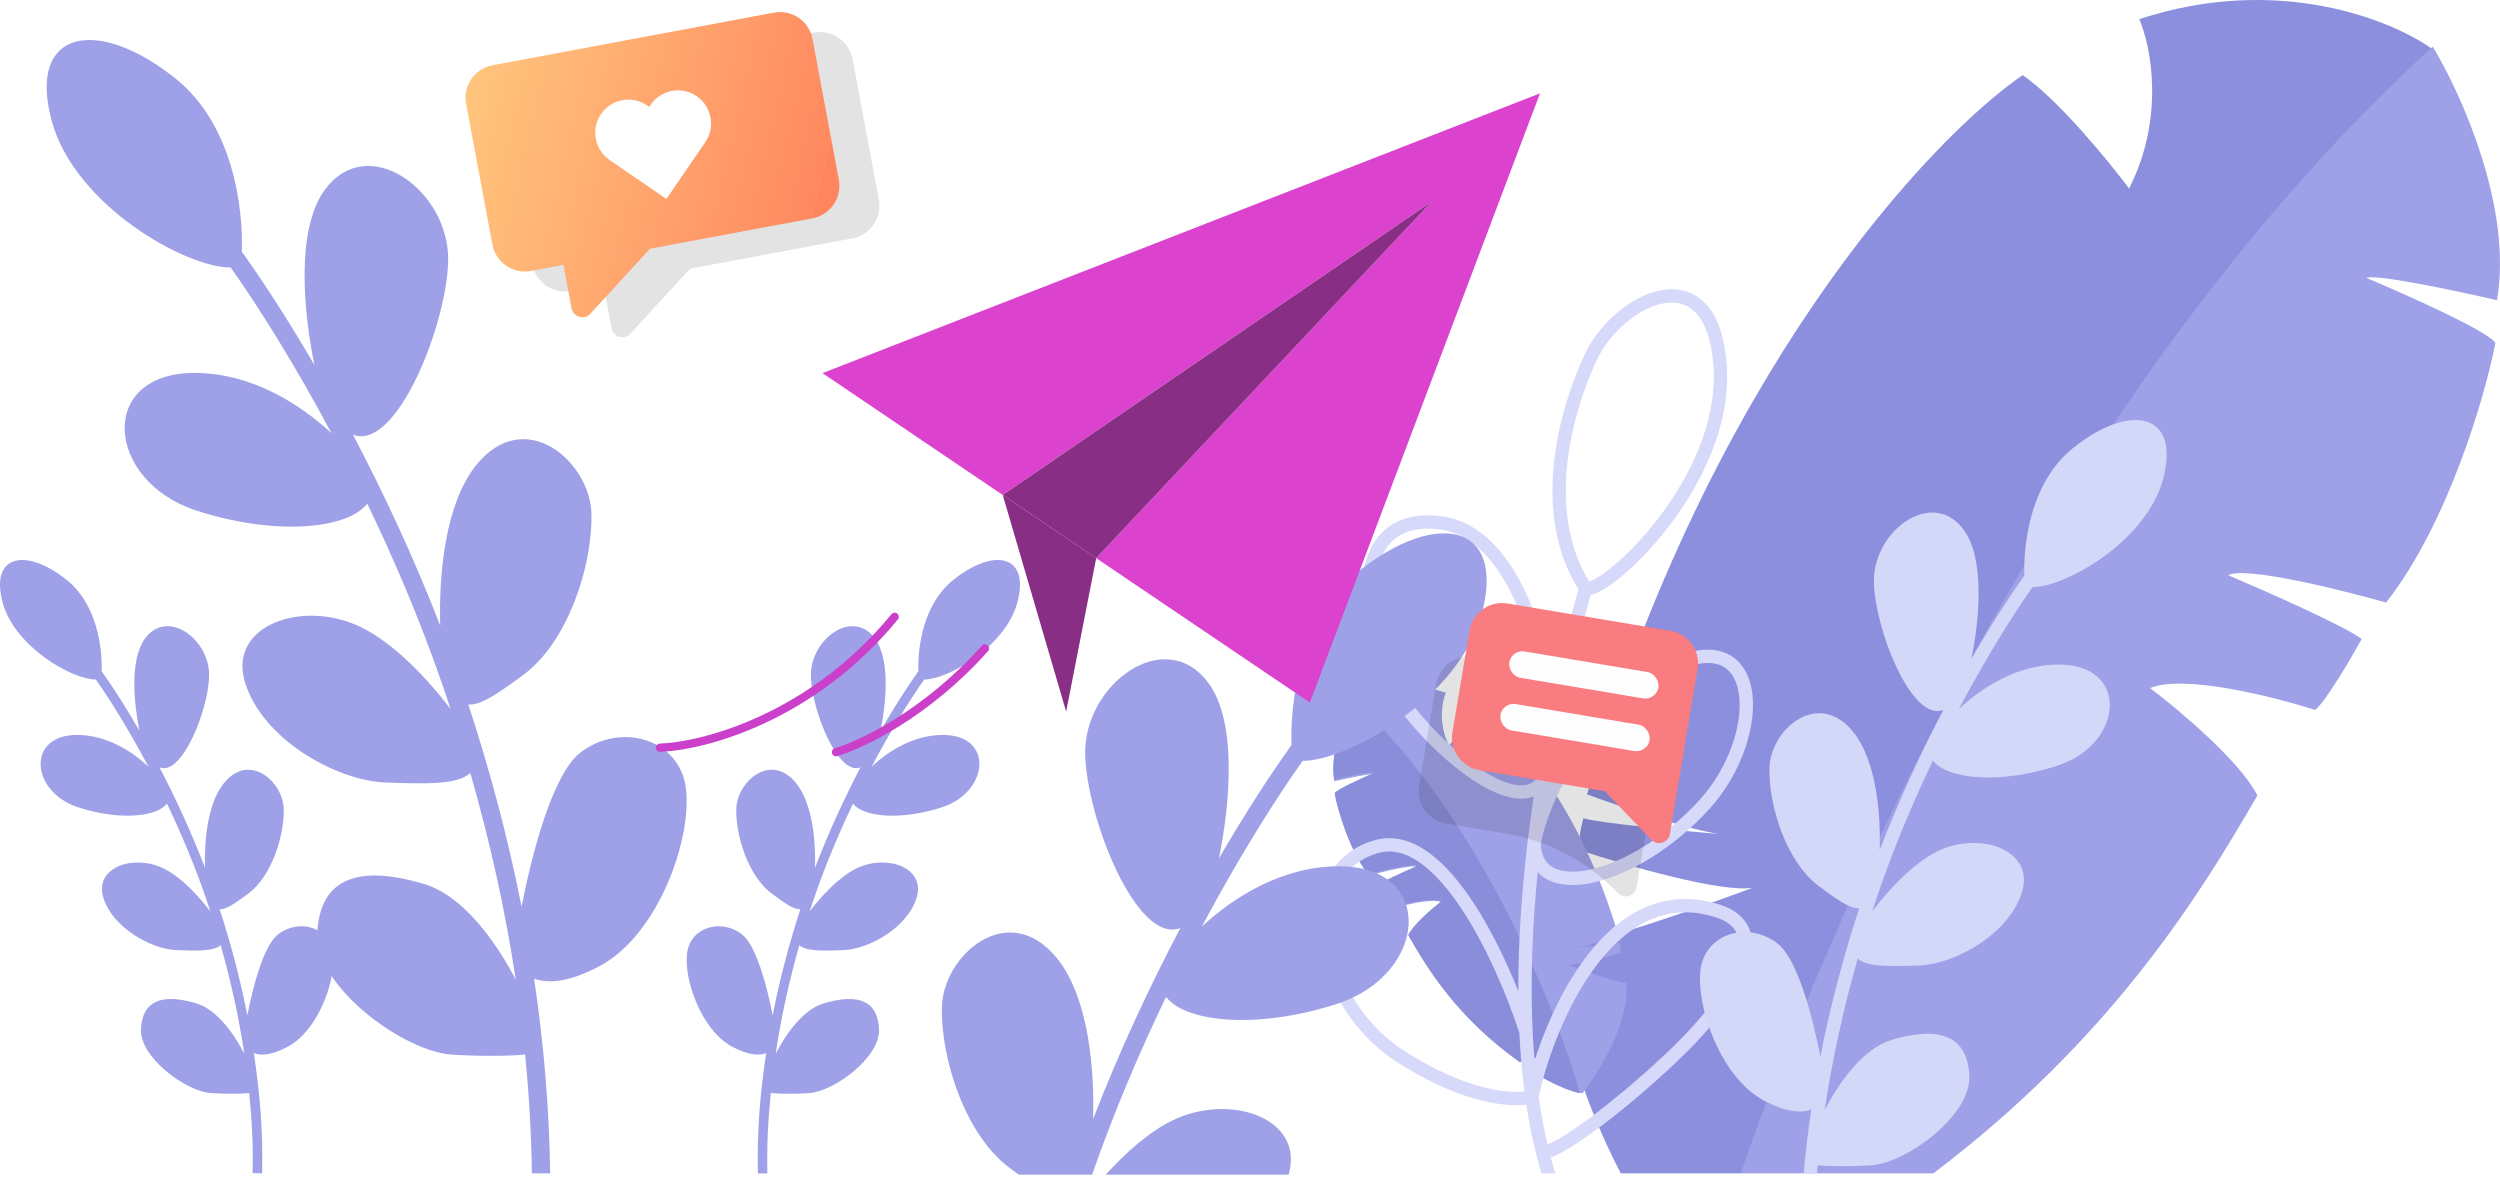 <svg xmlns="http://www.w3.org/2000/svg" width="375" height="177" fill="none" viewBox="0 0 375 177"><g clip-path="url(#clip0)"><path fill="#9EA1E7" d="M138.625 101.93C136.433 105.045 133.61 109.581 130.743 114.998C133.167 112.723 136.933 110.282 141.336 110.239C149.097 110.164 148.426 118.742 141.336 121.075C135.192 123.096 129.513 122.575 127.953 120.539C125.839 124.966 123.805 129.786 122.096 134.776C121.998 135.062 121.901 135.35 121.804 135.638C121.684 135.997 121.565 136.356 121.448 136.716C123.156 134.464 125.798 131.561 128.486 130.255C132.977 128.073 138.798 130.105 137.529 134.545C136.261 138.984 130.514 142.37 126.484 142.521C123.362 142.638 120.868 142.69 119.902 141.771C118.377 147.119 117.175 152.562 116.354 158.057C117.857 155.133 120.441 151.426 123.573 150.497C128.648 148.992 131.634 150.046 131.857 154.335C132.081 158.624 125.066 163.741 121.334 163.967C118.831 164.118 116.727 164.072 115.622 163.956C115.197 168.279 115.016 171.654 115.108 176L113.68 176.03C113.546 169.66 113.988 164.267 114.921 157.976C113.983 158.344 112.31 158.356 109.766 156.969C105.214 154.486 102.602 147.036 103.05 143.048C103.497 139.06 108.199 137.705 111.334 140.188C113.463 141.875 115.091 148.092 115.897 152.311C116.954 146.914 118.359 141.585 120.059 136.367C119.136 136.477 117.78 135.54 115.737 134.018C112.304 131.459 110.363 125.515 110.438 121.376C110.513 117.237 115.662 112.722 119.469 117.538C121.909 120.626 122.37 126.27 122.253 130.16C124.321 124.763 126.701 119.648 129.071 115.108C125.641 116.454 121.7 106.31 121.633 101.36C121.558 95.867 127.902 91.201 131.26 95.791C133.55 98.92 132.931 105.452 132.082 109.618C134.173 105.992 136.143 102.943 137.752 100.689C137.633 97.054 138.506 90.63 142.903 87.062C149.023 82.096 154.545 83.15 152.605 90.374C150.82 97.019 142.152 101.944 138.625 101.93Z"/><path fill="#9EA1E7" d="M14.375 101.93C16.567 105.045 19.39 109.581 22.257 114.998C19.833 112.723 16.067 110.282 11.664 110.239C3.903 110.164 4.574 118.742 11.664 121.075C17.808 123.096 23.487 122.575 25.047 120.539C27.161 124.966 29.195 129.786 30.904 134.776C31.002 135.062 31.099 135.35 31.195 135.638C31.316 135.997 31.435 136.356 31.552 136.716C29.844 134.464 27.202 131.561 24.514 130.255C20.023 128.073 14.202 130.105 15.471 134.545C16.739 138.984 22.486 142.37 26.516 142.521C29.637 142.638 32.132 142.69 33.098 141.771C34.623 147.119 35.825 152.562 36.647 158.057C35.143 155.133 32.559 151.426 29.427 150.497C24.352 148.992 21.366 150.046 21.143 154.335C20.919 158.624 27.934 163.741 31.666 163.967C34.169 164.118 36.273 164.072 37.378 163.956C37.803 168.279 37.984 171.624 37.892 175.97L39.321 176C39.454 169.63 39.013 164.267 38.079 157.976C39.017 158.344 40.69 158.356 43.234 156.969C47.786 154.486 50.398 147.036 49.95 143.048C49.503 139.06 44.801 137.705 41.666 140.188C39.537 141.875 37.909 148.092 37.103 152.311C36.046 146.914 34.641 141.585 32.941 136.367C33.864 136.477 35.22 135.54 37.263 134.018C40.696 131.459 42.636 125.515 42.562 121.376C42.487 117.237 37.338 112.722 33.532 117.538C31.091 120.626 30.63 126.27 30.747 130.16C28.679 124.763 26.299 119.648 23.929 115.108C27.359 116.454 31.3 106.31 31.367 101.36C31.442 95.867 25.098 91.201 21.74 95.791C19.45 98.92 20.069 105.452 20.918 109.618C18.827 105.992 16.857 102.943 15.248 100.689C15.367 97.054 14.494 90.63 10.097 87.062C3.977 82.096 -1.545 83.15 0.395 90.374C2.18 97.019 10.848 101.944 14.375 101.93Z"/><path fill="#9EA1E7" fill-rule="evenodd" d="M49.734 64.996C44.228 54.685 38.808 46.054 34.6 40.124C27.828 40.152 11.185 30.777 7.758 18.13C4.033 4.381 14.636 2.376 26.387 11.829C34.828 18.619 36.505 30.845 36.275 37.763C39.366 42.052 43.148 47.856 47.162 54.757C45.532 46.829 44.345 34.397 48.74 28.442C55.188 19.705 67.368 28.585 67.225 39.039C67.096 48.461 59.529 67.766 52.944 65.205C57.495 73.846 62.063 83.581 66.035 93.853C65.809 86.45 66.696 75.707 71.38 69.831C78.688 60.665 88.576 69.258 88.719 77.135C88.862 85.012 85.136 96.326 78.545 101.195C74.622 104.093 72.019 105.875 70.247 105.666C73.51 115.598 76.209 125.74 78.238 136.011C79.786 127.982 82.912 116.149 86.999 112.939C93.018 108.213 102.045 110.791 102.905 118.381C103.765 125.972 98.749 140.15 90.008 144.876C85.124 147.517 81.913 147.494 80.111 146.793C81.559 156.461 82.391 166.219 82.522 176H79.779C79.698 170.047 79.354 164.1 78.766 158.175C76.644 158.395 72.605 158.483 67.798 158.195C60.633 157.766 47.164 148.027 47.594 139.864C48.024 131.7 53.755 129.695 63.499 132.56C69.514 134.328 74.474 141.383 77.361 146.947C75.784 136.489 73.477 126.129 70.549 115.952C68.694 117.701 63.904 117.601 57.911 117.379C50.173 117.092 39.139 110.648 36.704 102.198C34.268 93.748 45.444 89.881 54.068 94.034C59.228 96.52 64.301 102.045 67.58 106.33C67.355 105.645 67.126 104.961 66.895 104.279C66.71 103.73 66.523 103.183 66.335 102.639C63.054 93.141 59.149 83.967 55.089 75.543C52.096 79.417 41.192 80.409 29.396 76.562C15.783 72.122 14.493 55.796 29.396 55.939C37.848 56.02 45.08 60.666 49.734 64.996Z" clip-rule="evenodd"/><path fill="#8C8FDD" fill-rule="evenodd" d="M320.893 2.872C341.719 -3.992 358.925 3.043 364.925 7.418C312.345 55.18 277.139 130.806 261.29 176H243.114C234.584 159.509 233.386 147.177 234.225 142.104C239.562 141.538 255.546 135.913 262.871 133.172C258.156 133.93 243.741 129.76 237.122 127.581C236.556 126.889 237.138 124.058 237.5 122.729C239.543 123.409 250.946 124.508 257.792 125.095C252.934 124.342 242.997 120.971 238.056 119.159C256.496 56.115 289.303 20.959 303.402 11.261C308.776 14.991 316.281 24.156 319.362 28.273C324.788 17.617 322.643 6.899 320.893 2.872Z" clip-rule="evenodd"/><path fill="#9EA1E7" fill-rule="evenodd" d="M261.076 176C276.946 130.71 312.219 54.883 364.908 7C369.132 13.936 376.973 31.253 374.543 45.037C368.681 43.673 356.555 41.091 354.944 41.678C361.15 44.291 373.713 49.915 374.31 51.497C372.725 59.499 367.228 78.48 357.919 90.39C351.101 88.449 336.816 84.908 334.216 86.275C339.856 88.671 351.76 93.939 354.254 95.85C352.575 98.886 348.829 105.266 347.276 106.491C341.106 104.514 327.516 101.09 322.514 103.212C326.824 106.467 336.076 114.246 338.606 119.324C329.838 134.518 316.514 155.954 290.005 176H261.076Z" clip-rule="evenodd"/><path fill="#9EA1E7" d="M203.144 105.321C201.828 107.485 199.386 112.891 200.142 117.193C201.969 116.767 205.746 115.961 206.248 116.144C204.315 116.96 200.401 118.715 200.215 119.209C200.709 121.707 202.421 127.631 205.321 131.349C207.445 130.743 211.895 129.638 212.705 130.064C210.948 130.812 207.24 132.456 206.463 133.053C206.986 134.001 208.153 135.992 208.636 136.374C210.558 135.757 214.792 134.688 216.35 135.351C215.008 136.367 212.125 138.795 211.337 140.38C214.256 145.448 218.796 152.741 228.237 159.352C228.983 159.14 230.706 158.811 231.148 158.448C230.562 159.053 229.304 160.017 228.864 160.025C230.426 160.993 234.298 163.343 237.381 164C243.472 155.924 244.285 149.604 243.93 147.453C242.264 147.276 237.277 145.516 234.991 144.659C236.462 144.896 240.96 143.592 243.026 142.91C243.202 142.693 243.021 141.808 242.908 141.392C242.27 141.605 238.712 141.949 236.575 142.132C238.091 141.897 241.192 140.842 242.734 140.275C236.98 120.554 226.742 109.556 222.343 106.523C220.666 107.689 218.324 110.557 217.362 111.844C215.669 108.511 216.338 105.158 216.885 103.899C210.385 101.751 205.016 103.952 203.144 105.321Z"/><path fill="#8A8DD9" d="M203.112 105C221.932 122.409 233.546 151.587 237 164C233.948 163.339 230.115 160.977 228.569 160.003C229.005 159.996 230.251 159.026 230.83 158.417C230.393 158.783 228.688 159.114 227.949 159.326C218.604 152.68 214.111 145.346 211.222 140.251C212.002 138.657 214.855 136.216 216.183 135.194C214.641 134.528 210.451 135.603 208.548 136.223C208.069 135.839 206.915 133.837 206.397 132.884C207.166 132.284 210.836 130.631 212.575 129.879C211.774 129.45 207.369 130.561 205.267 131.17C202.396 127.432 200.702 121.476 200.213 118.964C200.397 118.468 204.271 116.703 206.184 115.883C205.687 115.699 201.948 116.509 200.141 116.937C199.392 112.611 201.809 107.177 203.112 105Z"/><path fill="#D7D9FA" fill-rule="evenodd" d="M259.018 54.922C258.729 50.476 257.593 47.402 255.809 45.532C253.982 43.618 251.615 43.11 249.252 43.518C246.923 43.919 244.569 45.205 242.553 46.919C240.531 48.638 238.782 50.845 237.691 53.184C235.607 57.654 233.606 63.715 233.033 70.065C232.473 76.266 233.27 82.823 236.777 88.42C235.587 92.446 234.301 97.407 233.084 102.982C232.378 98.906 231.203 94.297 229.42 90.129C226.69 83.746 222.364 78.023 215.768 77.375C211.765 76.981 208.839 78.085 206.931 80.279C205.066 82.424 204.319 85.448 204.27 88.628C204.173 94.974 206.851 102.541 210.261 106.886C213.582 111.116 217.903 115.212 221.882 117.611C223.862 118.805 225.845 119.632 227.629 119.778C228.487 119.848 229.309 119.759 230.054 119.478C229.716 121.746 229.405 124.054 229.128 126.388C228.261 133.693 227.726 141.265 227.747 148.669C226.027 144.373 223.741 139.571 221.072 135.49C219.084 132.449 216.845 129.747 214.419 127.963C211.983 126.172 209.26 125.242 206.407 125.981C203.05 126.85 200.68 128.864 199.269 131.535C197.871 134.182 197.44 137.419 197.818 140.752C198.572 147.405 202.576 154.698 209.192 159.062C214.366 162.475 218.873 164.273 222.431 165.125C225.192 165.786 227.419 165.886 228.95 165.7C229.326 168.186 229.799 170.608 230.379 172.945C230.636 173.98 230.914 174.999 231.215 176H233.306C233.062 175.216 232.832 174.418 232.615 173.608C233.083 173.456 233.62 173.208 234.197 172.899C235.469 172.218 237.099 171.153 238.928 169.826C242.594 167.166 247.155 163.388 251.424 159.341C256.873 154.177 260.713 149.202 262.176 145.099C262.91 143.038 263.089 141.072 262.423 139.388C261.742 137.668 260.265 136.454 258.14 135.751C253.58 134.242 249.516 134.727 245.99 136.477C242.495 138.21 239.58 141.158 237.208 144.505C233.936 149.122 231.613 154.617 230.188 159.095C230.065 157.662 229.969 156.213 229.898 154.75C229.523 146.952 229.868 138.793 230.656 130.824C231.089 131.29 231.608 131.677 232.206 131.979C234.064 132.917 236.515 132.949 239.128 132.357C244.382 131.168 250.87 127.335 256.25 121.521C258.802 118.763 260.662 115.493 261.765 112.284C262.864 109.087 263.235 105.879 262.722 103.256C262.204 100.614 260.746 98.436 258.129 97.703C255.599 96.994 252.289 97.734 248.252 100.108C240.384 104.733 235.384 111.339 232.45 117.074C232.879 114.405 233.343 111.802 233.828 109.29C235.339 101.472 237.063 94.539 238.623 89.232C238.709 89.214 238.791 89.193 238.87 89.17C239.258 89.06 239.675 88.877 240.105 88.648C240.965 88.19 241.975 87.489 243.064 86.6C245.245 84.817 247.83 82.203 250.276 79.023C255.147 72.692 259.604 63.942 259.018 54.922ZM239.163 86.884C238.847 87.052 238.589 87.163 238.39 87.226C235.258 82.145 234.494 76.125 235.025 70.245C235.572 64.175 237.494 58.339 239.504 54.029C240.46 51.978 242.021 49.996 243.849 48.442C245.682 46.883 247.717 45.812 249.591 45.489C251.431 45.172 253.081 45.571 254.362 46.913C255.686 48.3 256.748 50.83 257.022 55.052C257.563 63.37 253.433 71.64 248.691 77.804C246.33 80.873 243.851 83.374 241.798 85.051C240.769 85.892 239.87 86.507 239.163 86.884ZM227.581 90.915C230.203 97.044 231.474 104.24 231.839 109.042C231.359 111.531 230.901 114.108 230.477 116.75C229.863 117.553 228.99 117.883 227.792 117.785C226.454 117.675 224.782 117.024 222.915 115.899C219.198 113.658 215.05 109.747 211.834 105.651C208.709 101.67 206.18 94.549 206.27 88.658C206.315 85.719 207.009 83.237 208.441 81.591C209.83 79.993 212.058 79.02 215.572 79.365C221.003 79.899 224.908 84.666 227.581 90.915ZM233.107 130.193C231.948 129.608 231.172 128.506 231.123 126.585C232.074 121.326 237.013 109.034 249.265 101.832C253.128 99.561 255.839 99.138 257.589 99.629C259.253 100.095 260.336 101.478 260.759 103.64C261.186 105.82 260.896 108.66 259.874 111.634C258.856 114.595 257.134 117.62 254.782 120.162C249.611 125.75 243.462 129.326 238.687 130.407C236.286 130.95 234.374 130.833 233.107 130.193ZM219.398 136.584C223.217 142.424 226.261 149.86 227.907 154.978C228.053 157.949 228.303 160.872 228.672 163.719C227.462 163.86 225.501 163.804 222.897 163.18C219.585 162.387 215.291 160.689 210.293 157.392C204.195 153.37 200.495 146.618 199.805 140.526C199.461 137.486 199.872 134.676 201.038 132.469C202.19 130.287 204.105 128.643 206.908 127.917C208.984 127.38 211.093 128 213.234 129.575C215.386 131.157 217.471 133.637 219.398 136.584ZM232.126 171.661C231.587 169.373 231.149 166.998 230.803 164.553C231.714 160.085 234.367 151.973 238.84 145.661C241.101 142.471 243.784 139.804 246.879 138.268C249.944 136.748 253.463 136.31 257.512 137.649C259.24 138.221 260.158 139.1 260.563 140.124C260.983 141.184 260.939 142.611 260.292 144.427C258.991 148.076 255.434 152.785 250.048 157.89C245.836 161.882 241.342 165.604 237.754 168.207C235.956 169.511 234.41 170.517 233.253 171.136C232.79 171.383 232.415 171.556 232.126 171.661Z" clip-rule="evenodd"/><path fill="#9EA1E7" fill-rule="evenodd" d="M180.266 138.996C185.772 128.685 191.192 120.054 195.4 114.124C202.172 114.152 218.815 104.777 222.242 92.13C225.967 78.381 215.364 76.376 203.614 85.829C195.172 92.619 193.495 104.845 193.725 111.763C190.634 116.052 186.852 121.856 182.838 128.757C184.468 120.829 185.655 108.397 181.26 102.442C174.812 93.705 162.632 102.585 162.775 113.04C162.904 122.461 170.471 141.766 177.056 139.205C172.506 147.846 167.937 157.581 163.965 167.853C164.191 160.45 163.305 149.707 158.62 143.831C151.312 134.665 141.425 143.258 141.281 151.135C141.138 159.012 144.864 170.326 151.455 175.195C151.93 175.546 152.386 175.881 152.824 176.198H163.818C167.068 166.857 170.914 157.837 174.911 149.543C177.904 153.417 188.809 154.409 200.605 150.562C214.217 146.122 215.507 129.796 200.605 129.939C192.152 130.02 184.92 134.666 180.266 138.996ZM165.861 176.198H193.297C195.733 167.748 184.556 163.881 175.932 168.034C172.341 169.764 168.792 172.966 165.861 176.198Z" clip-rule="evenodd"/><path fill="#000" fill-opacity=".11" fill-rule="evenodd" d="M79.872 12.787C77.181 13.29 75.408 15.879 75.911 18.569L79.857 39.682C80.36 42.373 82.95 44.146 85.64 43.643L127.865 35.75C130.556 35.247 132.33 32.658 131.827 29.967L127.88 8.855C127.377 6.164 124.788 4.39 122.097 4.893L79.872 12.787ZM90.513 42.733L91.727 49.229C91.977 50.568 93.648 51.046 94.568 50.043L103.505 40.304L90.513 42.733Z" clip-rule="evenodd"/><path fill="url(#paint0_linear)" fill-rule="evenodd" d="M73.872 9.787C71.181 10.29 69.408 12.879 69.911 15.569L73.857 36.682C74.36 39.373 76.95 41.146 79.64 40.643L121.865 32.75C124.556 32.247 126.33 29.658 125.827 26.967L121.88 5.855C121.377 3.164 118.788 1.39 116.097 1.893L73.872 9.787ZM84.513 39.733L85.727 46.229C85.977 47.568 87.648 48.046 88.568 47.043L97.505 37.304L84.513 39.733Z" clip-rule="evenodd"/><path fill="#fff" d="M98.67 22.936L95.864 27.033L99.96 29.84L102.767 25.743L98.67 22.936ZM97.06 15.815C94.797 14.265 91.707 14.842 90.157 17.105C88.607 19.368 89.185 22.458 91.447 24.008L97.06 15.815ZM105.792 21.327C107.342 19.064 106.764 15.973 104.501 14.424C102.239 12.874 99.148 13.451 97.598 15.714L105.792 21.327ZM101.476 18.84L97.06 15.815L91.447 24.008L95.864 27.033L101.476 18.84ZM97.598 15.714L94.573 20.13L102.767 25.743L105.792 21.327L97.598 15.714Z"/><g filter="url(#filter0_d)"><path fill="#000" fill-opacity=".11" fill-rule="evenodd" d="M221.131 94.525C218.431 94.073 215.875 95.895 215.423 98.594L212.87 113.823C212.418 116.523 214.239 119.079 216.939 119.531L225.842 121.023C232.268 122.101 238.172 125.233 242.666 129.95C243.605 130.936 245.267 130.427 245.492 129.084L246.269 124.446C246.269 124.446 246.269 124.446 246.269 124.446C246.269 124.446 246.269 124.446 246.269 124.446L249.641 104.33C250.094 101.63 248.272 99.075 245.572 98.622L221.131 94.525Z" clip-rule="evenodd"/></g><path fill="#F97C80" fill-rule="evenodd" d="M226.131 90.525C223.431 90.073 220.875 91.895 220.423 94.594L217.87 109.823C217.418 112.523 219.239 115.079 221.939 115.531L240.742 118.683L247.666 125.95C248.605 126.936 250.267 126.427 250.492 125.084L251.269 120.446L251.269 120.446L254.641 100.33C255.094 97.63 253.272 95.075 250.572 94.622L226.131 90.525Z" clip-rule="evenodd"/><rect width="22.686" height="4.003" x="226.719" y="97.389" fill="#FFFEFE" rx="2.002" transform="rotate(9.515 226.719 97.389)"/><rect width="22.686" height="4.003" x="225.396" y="105.285" fill="#FFFEFE" rx="2.002" transform="rotate(9.515 225.396 105.285)"/><path stroke="#CA40CB" stroke-linecap="round" stroke-linejoin="round" stroke-width="1.241" d="M99 112.155C105.544 111.93 121.745 107.687 134.2 92.524"/><path stroke="#CA40CB" stroke-linecap="round" stroke-linejoin="round" stroke-width="1.241" d="M125.4 112.829C129.236 111.701 139.074 107.007 147.739 97.26"/><path fill="#DB43CE" d="M231 14L123.369 55.969L150.409 74.246L214.754 30.246L164.43 83.723L196.477 105.385L231 14Z"/><path fill="#882E84" d="M214.754 30.246L150.409 74.246L164.43 83.723L214.754 30.246Z"/><path fill="#882E84" d="M150.409 74.246L159.923 106.739L164.43 83.723L150.409 74.246Z"/><path fill="#D3D7F8" fill-rule="evenodd" d="M293.84 106.337C297.854 98.763 301.806 92.423 304.875 88.067C309.813 88.088 321.948 81.201 324.447 71.911C327.164 61.811 319.432 60.338 310.864 67.282C304.709 72.27 303.486 81.251 303.653 86.332C301.4 89.483 298.642 93.747 295.715 98.816C296.903 92.992 297.769 83.86 294.564 79.485C289.863 73.068 280.982 79.59 281.086 87.27C281.18 94.191 286.698 108.373 291.499 106.491C288.181 112.838 284.85 119.99 281.954 127.535C282.119 122.097 281.472 114.205 278.056 109.889C272.727 103.156 265.518 109.468 265.413 115.254C265.309 121.041 268.025 129.352 272.832 132.929C275.692 135.057 277.591 136.366 278.882 136.213C276.503 143.508 274.535 150.958 273.055 158.504C271.927 152.606 269.648 143.913 266.667 141.555C262.279 138.084 255.696 139.977 255.069 145.553C254.443 151.129 258.099 161.544 264.473 165.016C268.035 166.956 270.376 166.939 271.69 166.424C271.217 169.604 270.834 172.798 270.547 176H272.555C272.592 175.595 272.631 175.19 272.67 174.785C274.218 174.946 277.163 175.012 280.668 174.8C285.892 174.484 295.714 167.33 295.4 161.334C295.087 155.337 290.908 153.864 283.803 155.968C279.417 157.267 275.8 162.45 273.695 166.537C274.845 158.855 276.527 151.245 278.662 143.769C280.015 145.053 283.507 144.98 287.877 144.817C293.52 144.606 301.565 139.872 303.341 133.665C305.117 127.458 296.968 124.618 290.68 127.668C286.917 129.494 283.218 133.553 280.827 136.7C280.992 136.197 281.158 135.695 281.326 135.194C281.462 134.791 281.598 134.389 281.735 133.989C284.128 127.012 286.974 120.273 289.935 114.085C292.118 116.931 300.069 117.66 308.67 114.834C318.596 111.572 319.536 99.579 308.67 99.684C302.507 99.744 297.233 103.156 293.84 106.337Z" clip-rule="evenodd"/></g><defs><filter id="filter0_d" width="187.461" height="185.01" x="137" y="23.706" color-interpolation-filters="sRGB" filterUnits="userSpaceOnUse"><feFlood flood-opacity="0" result="BackgroundImageFix"/><feColorMatrix in="SourceAlpha" type="matrix" values="0 0 0 0 0 0 0 0 0 0 0 0 0 0 0 0 0 0 127 0"/><feOffset dy="4"/><feGaussianBlur stdDeviation="37"/><feColorMatrix type="matrix" values="0 0 0 0 0 0 0 0 0 0 0 0 0 0 0 0 0 0 0.25 0"/><feBlend in2="BackgroundImageFix" mode="normal" result="effect1_dropShadow"/><feBlend in="SourceGraphic" in2="effect1_dropShadow" mode="normal" result="shape"/></filter><linearGradient id="paint0_linear" x1="124.348" x2="69" y1="22.461" y2="9.244" gradientUnits="userSpaceOnUse"><stop stop-color="#FF855E"/><stop offset="0" stop-color="#FF8960"/><stop offset="1" stop-color="#FFC77E"/></linearGradient><clipPath id="clip0"><rect width="375" height="176.198" fill="#fff"/></clipPath></defs></svg>
